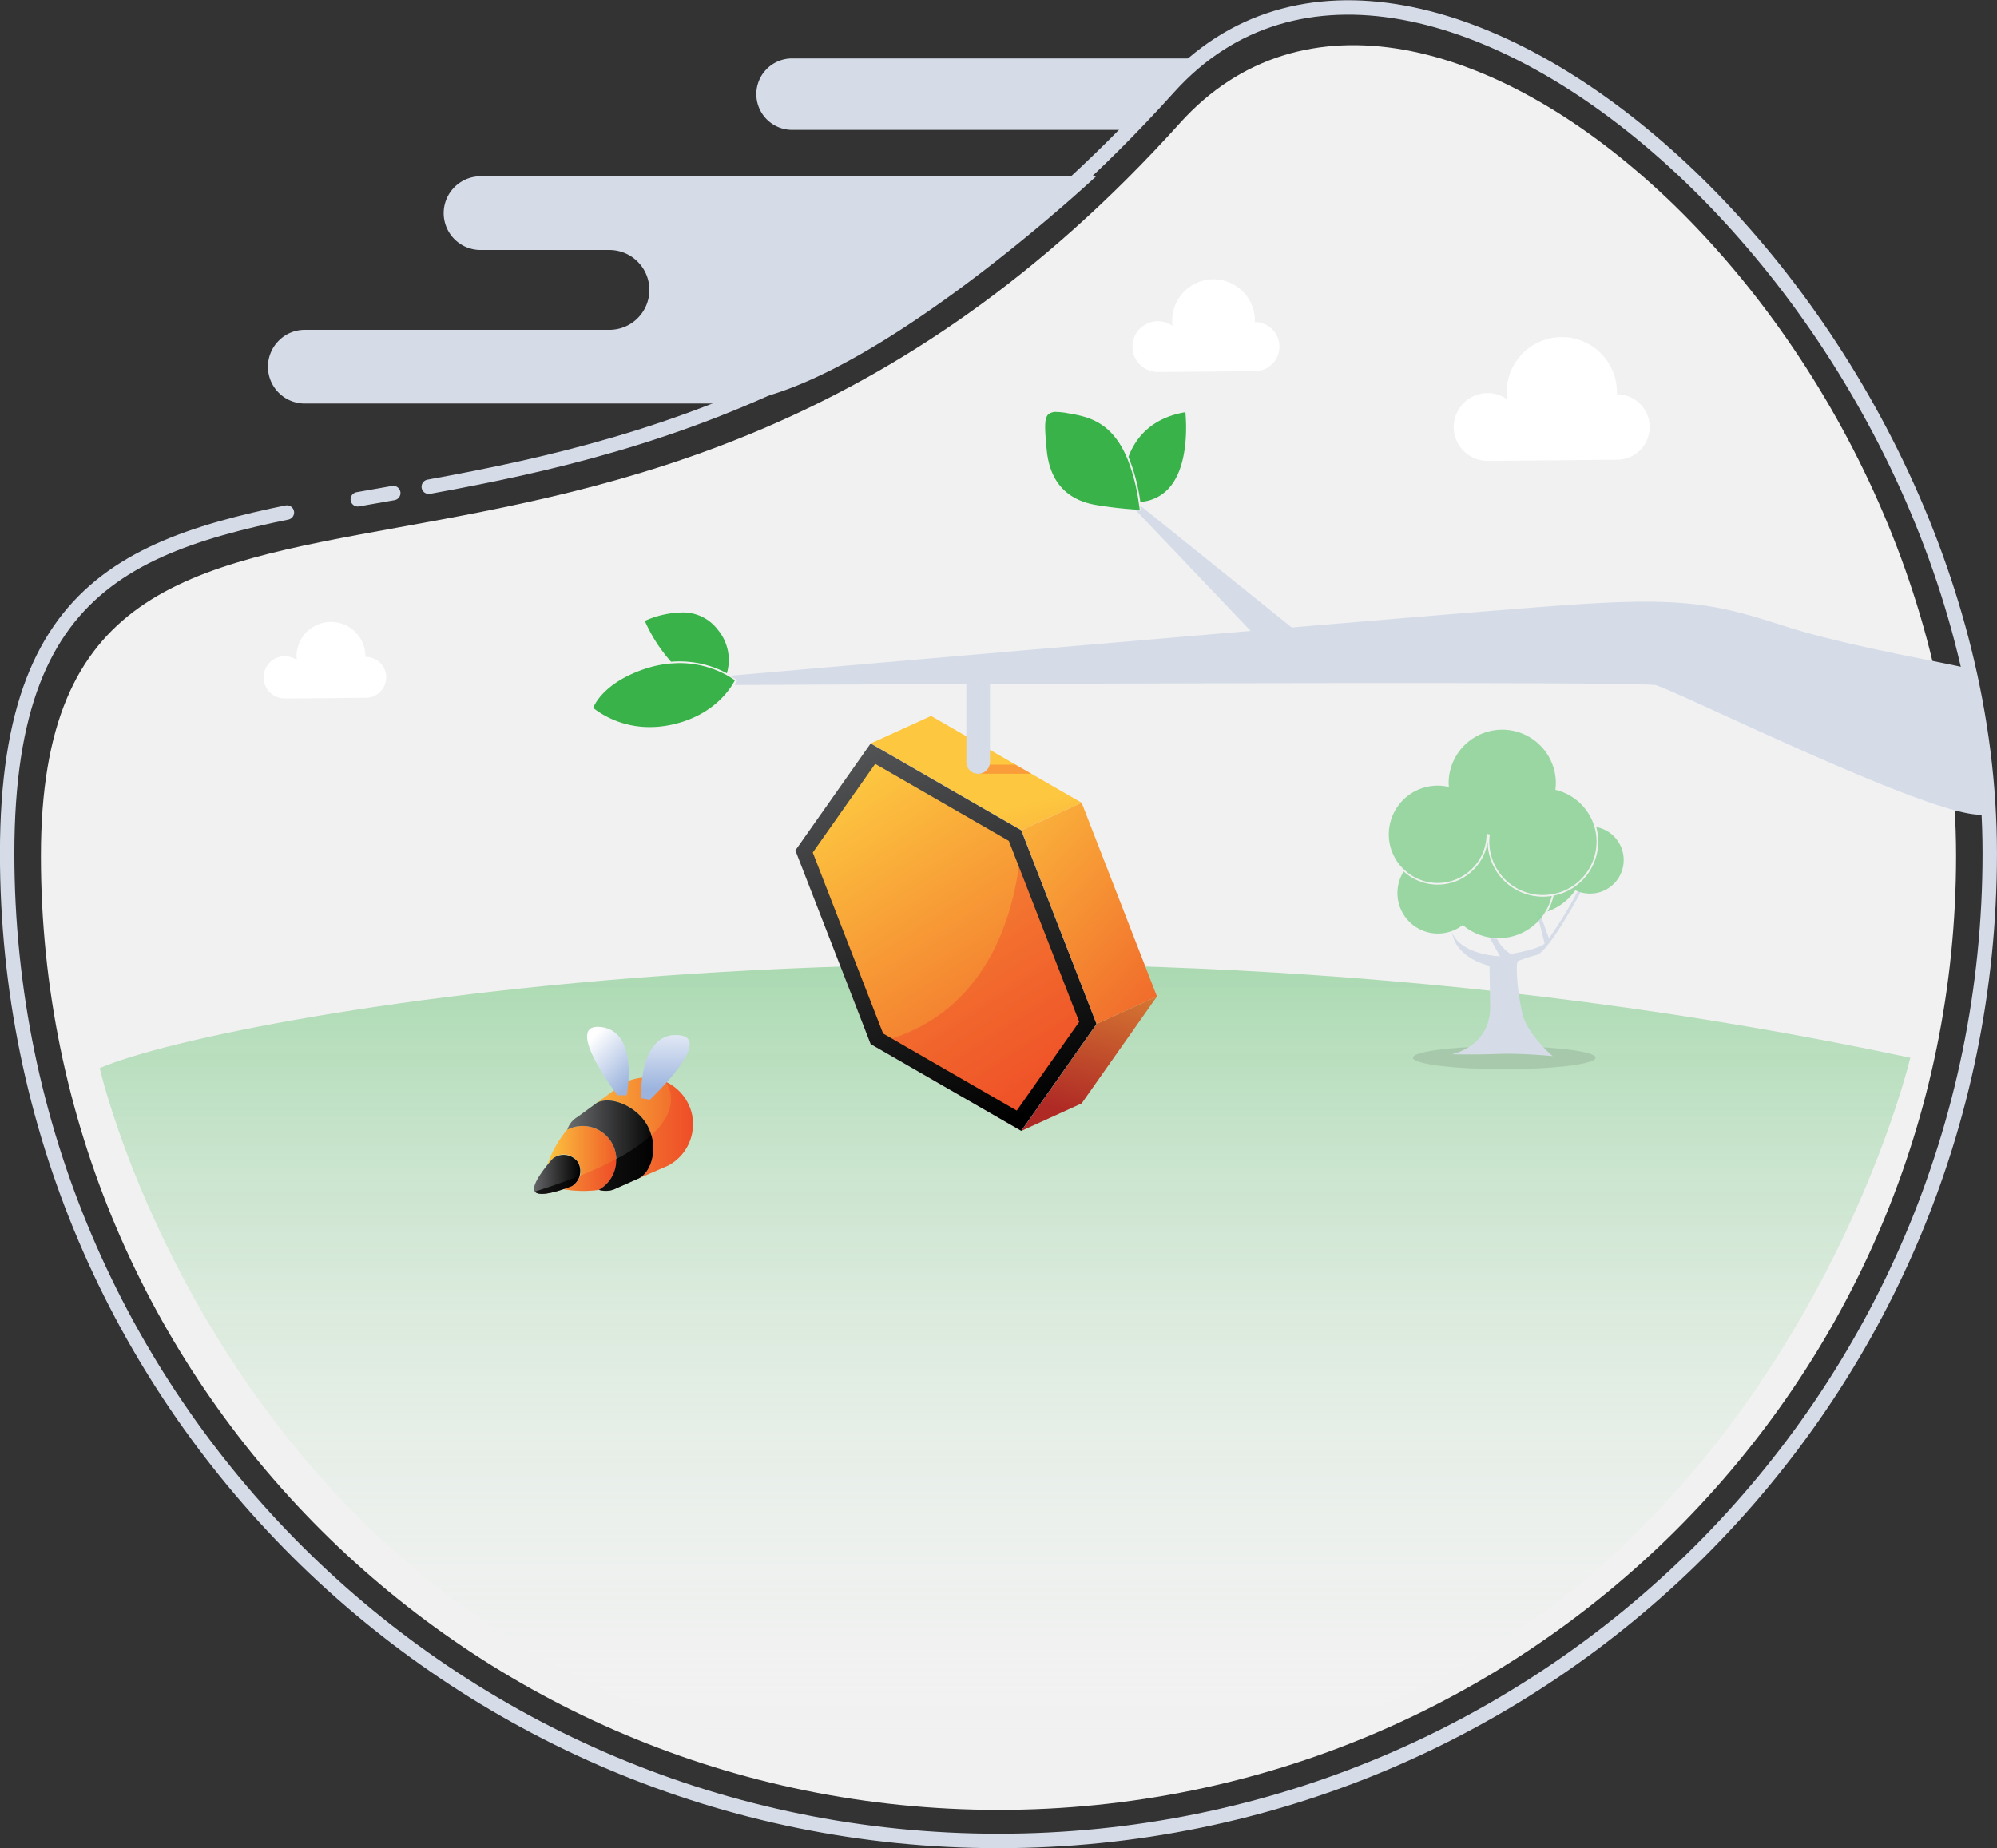 <svg xmlns="http://www.w3.org/2000/svg" xmlns:xlink="http://www.w3.org/1999/xlink" width="276.996" height="256.41" viewBox="0 0 276.996 256.41">
  <rect x="0" y="0" width="276.996" height="256.41" fill="#333333" stroke="none"/>
  <defs>
    <linearGradient id="linear-gradient" x1="0.5" y1="0.988" x2="0.5" y2="-0.012" gradientUnits="objectBoundingBox">
      <stop offset="0" stop-color="#fff" stop-opacity="0"/>
      <stop offset="1" stop-color="#39b24a"/>
    </linearGradient>
    <linearGradient id="linear-gradient-2" x1="0.91" y1="-1.081" x2="0.405" y2="0.867" gradientUnits="objectBoundingBox">
      <stop offset="0" stop-color="#fdc740"/>
      <stop offset="1" stop-color="#af2a25"/>
    </linearGradient>
    <linearGradient id="linear-gradient-3" x1="0.651" y1="0.81" x2="1.538" y2="2.637" gradientUnits="objectBoundingBox">
      <stop offset="0" stop-color="#fdc740"/>
      <stop offset="1" stop-color="#ef5e28"/>
    </linearGradient>
    <linearGradient id="linear-gradient-4" x1="-0.032" y1="-0.324" x2="0.946" y2="1.191" xlink:href="#linear-gradient-3"/>
    <linearGradient id="linear-gradient-5" x1="0.272" y1="-0.366" x2="0.63" y2="0.992" gradientUnits="objectBoundingBox">
      <stop offset="0" stop-color="#6e6f71"/>
      <stop offset="1"/>
    </linearGradient>
    <linearGradient id="linear-gradient-6" x1="0.248" y1="-0.006" x2="0.772" y2="1.045" xlink:href="#linear-gradient-3"/>
    <clipPath id="clip-path">
      <path id="Path_553" data-name="Path 553" d="M559.4,541.551l-9.756-25.108,8.658-12.3,18.538,10.687,9.757,25.107-8.66,12.3Z" fill="none"/>
    </clipPath>
    <linearGradient id="linear-gradient-7" x1="-0.271" y1="0.5" x2="1" y2="0.5" xlink:href="#linear-gradient-3"/>
    <linearGradient id="linear-gradient-8" x1="-15.368" y1="0.5" x2="30.148" y2="0.5" xlink:href="#linear-gradient-5"/>
    <linearGradient id="linear-gradient-9" x1="-0.014" y1="0.5" x2="1" y2="0.5" xlink:href="#linear-gradient-3"/>
    <linearGradient id="linear-gradient-10" x1="0" y1="0.5" x2="1" y2="0.5" xlink:href="#linear-gradient-5"/>
    <linearGradient id="linear-gradient-11" x1="-2.603" y1="0.497" x2="11.019" y2="0.497" xlink:href="#linear-gradient-5"/>
    <linearGradient id="linear-gradient-12" x1="-2.226" y1="0.495" x2="15.644" y2="0.495" xlink:href="#linear-gradient-5"/>
    <linearGradient id="linear-gradient-13" x1="-5.89" y1="0.499" x2="14.041" y2="0.499" xlink:href="#linear-gradient-5"/>
    <linearGradient id="linear-gradient-14" x1="-1.769" y1="0.498" x2="24.428" y2="0.498" xlink:href="#linear-gradient-5"/>
    <linearGradient id="linear-gradient-15" x1="-8.934" y1="0.501" x2="6.905" y2="0.501" xlink:href="#linear-gradient-5"/>
    <linearGradient id="linear-gradient-16" x1="-6.827" y1="0.504" x2="11.147" y2="0.504" xlink:href="#linear-gradient-5"/>
    <linearGradient id="linear-gradient-17" x1="-0.479" y1="0.499" x2="27.422" y2="0.499" xlink:href="#linear-gradient-5"/>
    <linearGradient id="linear-gradient-18" x1="-5.928" y1="0.501" x2="6.905" y2="0.501" xlink:href="#linear-gradient-5"/>
    <linearGradient id="linear-gradient-19" x1="-0.023" y1="0.5" x2="1" y2="0.5" xlink:href="#linear-gradient-5"/>
    <linearGradient id="linear-gradient-20" x1="-500.322" y1="0.51" x2="810.093" y2="0.51" xlink:href="#linear-gradient-5"/>
    <linearGradient id="linear-gradient-21" x1="-10.631" y1="0.5" x2="9.564" y2="0.5" xlink:href="#linear-gradient-5"/>
    <linearGradient id="linear-gradient-22" x1="-27.767" y1="0.501" x2="37.373" y2="0.501" xlink:href="#linear-gradient-5"/>
    <linearGradient id="linear-gradient-23" x1="-25.296" y1="0.528" x2="28.589" y2="0.528" xlink:href="#linear-gradient-5"/>
    <linearGradient id="linear-gradient-24" x1="-1227.062" y1="0.502" x2="239.978" y2="0.502" xlink:href="#linear-gradient-5"/>
    <linearGradient id="linear-gradient-25" x1="0.24" y1="-0.114" x2="0.782" y2="0.813" gradientUnits="objectBoundingBox">
      <stop offset="0" stop-color="#fff"/>
      <stop offset="1" stop-color="#9bb3dd"/>
    </linearGradient>
    <linearGradient id="linear-gradient-27" x1="0.5" y1="-0.32" x2="0.5" y2="0.852" xlink:href="#linear-gradient-25"/>
  </defs>
  <g id="Group_345" data-name="Group 345" transform="translate(-436.908 -398.166)">
    <path id="Path_542" data-name="Path 542" d="M536.767,454.152H479.206a5.107,5.107,0,0,1-3.627-8.726,5.055,5.055,0,0,1,3.627-1.5h42.161a5.539,5.539,0,1,0,0-11.077H503.58a5.118,5.118,0,0,1-5.131-5.116,5.125,5.125,0,0,1,5.131-5.11h85.376S555.3,454.152,536.767,454.152Z" fill="#d5dce8"/>
    <path id="Path_543" data-name="Path 543" d="M592.976,416.184H546.787a4.965,4.965,0,0,1-4.973-4.956h0a4.965,4.965,0,0,1,4.973-4.955H602.8Z" fill="#d5dce8"/>
    <path id="Path_544" data-name="Path 544" d="M708.228,516.912c0,73.094-59.465,132.356-132.82,132.356S442.584,590.006,442.584,516.912s79.558-14.545,157.988-101.672C634.245,377.834,708.228,443.82,708.228,516.912Z" fill="#f1f1f1"/>
    <path id="Path_545" data-name="Path 545" d="M450.736,546.355c17.577-7.66,129.133-27.446,251.146-1.443,0,0-23.742,101.029-125.14,99.806C472.865,643.467,450.736,546.355,450.736,546.355Z" opacity="0.5" fill="url(#linear-gradient)"/>
    <g id="Group_331" data-name="Group 331">
      <g id="Group_329" data-name="Group 329">
        <g id="Group_328" data-name="Group 328">
          <path id="Path_546" data-name="Path 546" d="M589,540.232l8.383-3.817-10.443,14.835-8.381,3.817Z" fill="url(#linear-gradient-2)"/>
          <path id="Path_547" data-name="Path 547" d="M557.674,501.314l8.382-3.817,20.885,12.041-8.379,3.817Z" fill="url(#linear-gradient-3)"/>
          <path id="Path_548" data-name="Path 548" d="M578.562,513.355l8.379-3.817,10.445,26.876L589,540.232Z" fill="url(#linear-gradient-4)"/>
          <path id="Path_549" data-name="Path 549" d="M578.562,555.066,589,540.232l-10.441-26.876-20.888-12.041-10.441,14.835,10.441,26.876Z" fill="#fff"/>
          <path id="Path_550" data-name="Path 550" d="M578.562,555.066,589,540.232l-10.441-26.876-20.888-12.041-10.441,14.835,10.441,26.876Z" fill="url(#linear-gradient-5)"/>
          <path id="Path_551" data-name="Path 551" d="M559.4,541.551l-9.756-25.108,8.658-12.3,18.538,10.687,9.757,25.107-8.66,12.3Z" fill="url(#linear-gradient-6)"/>
          <g id="Group_327" data-name="Group 327">
            <g id="Group_326" data-name="Group 326" clip-path="url(#clip-path)">
              <path id="Path_552" data-name="Path 552" d="M578.562,513.355s.779,25.22-20.888,29.67l20.888,12.041L589,540.231Z" fill="#ec1c24" opacity="0.25"/>
            </g>
          </g>
        </g>
      </g>
      <g id="Group_330" data-name="Group 330" opacity="0.25">
        <path id="Path_554" data-name="Path 554" d="M579.942,505.512H572.3c-.347,0-1.3-1.254-.954-1.254h6.415Z" fill="#ec1c24"/>
      </g>
    </g>
    <g id="Group_332" data-name="Group 332">
      <path id="Path_555" data-name="Path 555" d="M710.561,491.09c-2.71-.851-16.855-3.086-26-6.026-6.8-2.184-11.062-3.424-19.478-3.424-2.745,0-6.027.133-10.033.408-5.387.362-20.917,1.644-38.969,3.171l-21.045-16.935.121.706-.723-.041L610.382,485.7c-32.62,2.772-70.638,6.079-72.323,6.225l1.134.582-.411.7c2.317-.011,15.261-.072,32.165-.134v10.856a1.637,1.637,0,0,0,3.273,0V493.056c17.652-.062,38.955-.121,56.977-.121,22.6,0,34.494.1,35.355.291,2.807.628,46.776,22.6,46.352,17.079C712.348,503.065,710.561,491.09,710.561,491.09Z" fill="#d5dce8"/>
      <path id="Path_556" data-name="Path 556" d="M595,468.895a53.254,53.254,0,0,1-5.868-.638c-4.265-.653-6.64-3.263-7.049-7.754-.238-2.609-.381-4.189.186-4.808a1.56,1.56,0,0,1,1.2-.374,8.821,8.821,0,0,1,1.478.158l.124.022c2.615.459,5.939,1.047,8.115,6.084.041.1.084.189.123.29a26.132,26.132,0,0,1,1.537,5.933c.01.075.02.153.03.228C594.921,468.319,594.963,468.6,595,468.895Zm.077-1.1a26.111,26.111,0,0,0-1.646-6.254c.877-2.364,2.956-5.359,7.9-6.193.125,1.27.553,7.332-2.243,10.5A5.793,5.793,0,0,1,595.079,467.8Z" fill="#fff"/>
      <path id="Path_557" data-name="Path 557" d="M595,468.895a53.254,53.254,0,0,1-5.868-.638c-4.265-.653-6.64-3.263-7.049-7.754-.238-2.609-.381-4.189.186-4.808a1.56,1.56,0,0,1,1.2-.374,8.821,8.821,0,0,1,1.478.158l.124.022c2.615.459,5.939,1.047,8.115,6.084.041.1.084.189.123.29a26.132,26.132,0,0,1,1.537,5.933c.01.075.02.153.03.228C594.921,468.319,594.963,468.6,595,468.895Zm.077-1.1a26.111,26.111,0,0,0-1.646-6.254c.877-2.364,2.956-5.359,7.9-6.193.125,1.27.553,7.332-2.243,10.5A5.793,5.793,0,0,1,595.079,467.8Z" fill="#39b24a"/>
      <path id="Path_558" data-name="Path 558" d="M537.729,491.576c-.024.077-.046.152-.071.228.476.267,1.011.614,1.185.737-.422.849-2.7,4.854-8.736,6.163a14.226,14.226,0,0,1-3.051.338,12.754,12.754,0,0,1-7.875-2.658c.254-.643,1.635-3.456,6.836-5.307a15.82,15.82,0,0,1,3.874-.859c.107-.011.214-.009.319-.016.315-.022.63-.042.942-.042a13.633,13.633,0,0,1,6.506,1.644c.025-.073.047-.152.071-.228a13.875,13.875,0,0,0-6.577-1.646c-.376,0-.768.015-1.165.047a21.47,21.47,0,0,1-3.64-5.672,13.113,13.113,0,0,1,5.025-1.163,6,6,0,0,1,5.086,2.374,6.523,6.523,0,0,1,1.271,6.06" fill="#fff"/>
      <path id="Path_559" data-name="Path 559" d="M537.729,491.576c-.024.077-.046.152-.071.228.476.267,1.011.614,1.185.737-.422.849-2.7,4.854-8.736,6.163a14.226,14.226,0,0,1-3.051.338,12.754,12.754,0,0,1-7.875-2.658c.254-.643,1.635-3.456,6.836-5.307a15.82,15.82,0,0,1,3.874-.859c.107-.011.214-.009.319-.016.315-.022.63-.042.942-.042a13.633,13.633,0,0,1,6.506,1.644c.025-.073.047-.152.071-.228a13.875,13.875,0,0,0-6.577-1.646c-.376,0-.768.015-1.165.047a21.47,21.47,0,0,1-3.64-5.672,13.113,13.113,0,0,1,5.025-1.163,6,6,0,0,1,5.086,2.374,6.523,6.523,0,0,1,1.271,6.06" fill="#39b24a"/>
    </g>
    <path id="Path_560" data-name="Path 560" d="M712.9,516.563c0,75.669-61.561,137.013-137.5,137.013s-137.5-61.344-137.5-137.013c0-80.191,79.94-16.086,161.129-106.28C633.9,371.561,712.9,440.895,712.9,516.563Z" fill="none" stroke="#d5dce8" stroke-linecap="round" stroke-linejoin="round" stroke-width="2" stroke-dasharray="500 0 0 10 5 5"/>
    <g id="Group_336" data-name="Group 336">
      <path id="Path_561" data-name="Path 561" d="M658.224,544.908c0,.878-5.672,1.588-12.67,1.588s-12.67-.71-12.67-1.588,5.674-1.586,12.67-1.586S658.224,544.036,658.224,544.908Z" opacity="0.1"/>
      <g id="Group_334" data-name="Group 334">
        <g id="Group_333" data-name="Group 333">
          <path id="Path_562" data-name="Path 562" d="M648.2,539.237c-.673-2.249-1.2-7.477-.715-7.743a22.678,22.678,0,0,1,2.445-.812c1.67-.138,6.255-8.791,6.255-8.791l-.368-.224a55.86,55.86,0,0,1-4.053,6.664c-.121-.223-1.405-3.908-1.405-3.908l-.339.312c.35,1.119,1.131,4.316,1.131,4.316-.609.782-4.689,1.469-4.689,1.469a5.029,5.029,0,0,1-1.9-2.1l-.984-.087,1.4,2.514c-6.078-.429-6.673-3.44-6.673-3.44.52,3.8,5.212,4.751,5.212,4.751v.208c.008.414.026,1.657.084,5.406.088,5.615-5.3,6.653-5.3,6.653s2.991.083,6.374-.042c.547-.021,1.116-.028,1.687-.021,2.957.025,5.93.324,5.93.324C651.682,544.264,648.871,541.485,648.2,539.237Z" fill="#d5dce8"/>
        </g>
      </g>
      <g id="Group_335" data-name="Group 335">
        <path id="Path_563" data-name="Path 563" d="M629.542,513.917a6.775,6.775,0,0,1,6.784-6.752,6.875,6.875,0,0,1,1.4.146l.148.03-.018-.267c-.009-.106-.015-.212-.015-.321a7.438,7.438,0,0,1,14.875,0,7.234,7.234,0,0,1-.056.893l-.012.1.1.022a7.408,7.408,0,0,1,5.242,4.855c.027.082.051.159.073.241a7.294,7.294,0,0,1,.3,2.075,7.424,7.424,0,0,1-5.926,7.246c-.079.017-.159.025-.239.04a7.873,7.873,0,0,1-1.276.114,7.429,7.429,0,0,1-7.439-7.4,6.789,6.789,0,0,1,.062-.891l.011-.1-.15-.037-.156-.039-.146-.043v.15a6.7,6.7,0,0,1-1.865,4.563c-.068.07-.131.143-.2.208a6.763,6.763,0,0,1-9.313.12c-.055-.051-.115-.1-.169-.153A6.711,6.711,0,0,1,629.542,513.917Z" fill="#fff" opacity="0.75"/>
        <path id="Path_564" data-name="Path 564" d="M644.759,528.329a7.629,7.629,0,0,1-4.882-1.768l-.068-.06-.073.054a5.618,5.618,0,0,1-8.127-7.492,6.982,6.982,0,0,0,9.486-.051c.065-.06.129-.118.192-.185a6.937,6.937,0,0,0,1.973-3.883,7.658,7.658,0,0,0,7.667,7.623,7.954,7.954,0,0,0,1.223-.1,7.5,7.5,0,0,1-.94,2.271c-.062.1-.122.2-.186.3A7.6,7.6,0,0,1,644.759,528.329Z" fill="#fff" opacity="0.75"/>
        <path id="Path_565" data-name="Path 565" d="M657.448,522.142a4.762,4.762,0,0,1-1.943-.421l-.085-.043-.056.081a7.869,7.869,0,0,1-3.825,2.872,7.622,7.622,0,0,0,.857-2.208,7.649,7.649,0,0,0,6.2-7.483,7.534,7.534,0,0,0-.283-2.037,4.658,4.658,0,0,1-.866,9.239Z" fill="#fff" opacity="0.75"/>
      </g>
      <path id="Path_566" data-name="Path 566" d="M629.542,513.917a6.775,6.775,0,0,1,6.784-6.752,6.875,6.875,0,0,1,1.4.146l.148.03-.018-.267c-.009-.106-.015-.212-.015-.321a7.438,7.438,0,0,1,14.875,0,7.234,7.234,0,0,1-.056.893l-.012.1.1.022a7.408,7.408,0,0,1,5.242,4.855c.027.082.051.159.073.241a7.294,7.294,0,0,1,.3,2.075,7.424,7.424,0,0,1-5.926,7.246c-.079.017-.159.025-.239.04a7.873,7.873,0,0,1-1.276.114,7.429,7.429,0,0,1-7.439-7.4,6.789,6.789,0,0,1,.062-.891l.011-.1-.15-.037-.156-.039-.146-.043v.15a6.7,6.7,0,0,1-1.865,4.563c-.068.07-.131.143-.2.208a6.763,6.763,0,0,1-9.313.12c-.055-.051-.115-.1-.169-.153A6.711,6.711,0,0,1,629.542,513.917Z" fill="#39b24a" opacity="0.5"/>
      <path id="Path_567" data-name="Path 567" d="M644.759,528.329a7.629,7.629,0,0,1-4.882-1.768l-.068-.06-.073.054a5.618,5.618,0,0,1-8.127-7.492,6.982,6.982,0,0,0,9.486-.051c.065-.06.129-.118.192-.185a6.937,6.937,0,0,0,1.973-3.883,7.658,7.658,0,0,0,7.667,7.623,7.954,7.954,0,0,0,1.223-.1,7.5,7.5,0,0,1-.94,2.271c-.062.1-.122.2-.186.3A7.6,7.6,0,0,1,644.759,528.329Z" fill="#39b24a" opacity="0.5"/>
      <path id="Path_568" data-name="Path 568" d="M657.448,522.142a4.762,4.762,0,0,1-1.943-.421l-.085-.043-.056.081a7.869,7.869,0,0,1-3.825,2.872,7.622,7.622,0,0,0,.857-2.208,7.649,7.649,0,0,0,6.2-7.483,7.534,7.534,0,0,0-.283-2.037,4.658,4.658,0,0,1-.866,9.239Z" fill="#39b24a" opacity="0.5"/>
    </g>
    <path id="Path_569" data-name="Path 569" d="M661.187,452.869h-.012c0-.077.012-.152.012-.232a7.648,7.648,0,1,0-15.233.923,4.7,4.7,0,1,0-2.689,8.546c2.466,0,16.116-.156,17.922-.156a4.541,4.541,0,1,0,0-9.082Z" fill="#fff"/>
    <path id="Path_570" data-name="Path 570" d="M610.966,442.856h-.01c0-.056.01-.114.01-.173a5.735,5.735,0,1,0-11.424.694,3.523,3.523,0,1,0-2.017,6.4c1.847,0,12.084-.114,13.441-.114a3.406,3.406,0,1,0,0-6.812Z" fill="#fff"/>
    <path id="Path_571" data-name="Path 571" d="M487.591,489.308h-.007c0-.047.007-.1.007-.148a4.775,4.775,0,0,0-9.549,0,5,5,0,0,0,.039.58,2.9,2.9,0,0,0-1.679-.527,2.929,2.929,0,1,0,0,5.858c1.541,0,10.06-.094,11.189-.094a2.835,2.835,0,1,0,0-5.669Z" fill="#fff"/>
    <g id="Group_344" data-name="Group 344">
      <g id="Group_337" data-name="Group 337">
        <path id="Path_572" data-name="Path 572" d="M532.269,551.1a6.506,6.506,0,0,0-8.793-2.685l-3.771,2.75c1.921-1.016,5.576.474,7.039,3.219s.69,6.233-1.225,7.258l4.059-1.764A6.487,6.487,0,0,0,532.269,551.1Z" fill="url(#linear-gradient-7)"/>
        <path id="Path_573" data-name="Path 573" d="M519.7,551.163l-.265.194.268-.2Z" fill="url(#linear-gradient-8)"/>
      </g>
      <g id="Group_338" data-name="Group 338">
        <path id="Path_574" data-name="Path 574" d="M521.837,556.848a4.661,4.661,0,0,0-6.295-1.925,15.623,15.623,0,0,0-2.745,4.9c.436-.543.781-.921.781-.921a2.335,2.335,0,1,1,2.673,3.8s-.512.211-1.213.447a15.956,15.956,0,0,0,4.934.09A4.751,4.751,0,0,0,521.837,556.848Z" fill="url(#linear-gradient-9)"/>
      </g>
      <g id="Group_339" data-name="Group 339" opacity="0.25">
        <path id="Path_575" data-name="Path 575" d="M515.039,563.15a15.951,15.951,0,0,0,4.933.09v0a3.362,3.362,0,0,0,1.732.05l.013,0,.03-.015a2.743,2.743,0,0,0,.593-.224l3.172-1.408,0,0,4.063-1.765a6.438,6.438,0,0,0,2.731-2.772v.01l.017-.044a6.532,6.532,0,0,0,.677-2.413,5.692,5.692,0,0,0-.734-3.559,6.489,6.489,0,0,0-2.883-2.781c.018-.019.035-.039.051-.057l-.25-.036s6.613,7.533-18.091,15.254C511.584,564.172,513.677,563.612,515.039,563.15Z" fill="#ec1c24"/>
      </g>
      <path id="Path_576" data-name="Path 576" d="M511.1,563.477c.738,1.051,5.155-.774,5.155-.774a2.449,2.449,0,0,0,.762-3.373h0a2.457,2.457,0,0,0-3.435-.43s-3.221,3.528-2.482,4.577Z" fill="url(#linear-gradient-10)"/>
      <g id="Group_340" data-name="Group 340">
        <path id="Path_577" data-name="Path 577" d="M512.683,563.753c-.164.022-.322.04-.471.047C512.361,563.793,512.519,563.775,512.683,563.753Z" fill="url(#linear-gradient-11)"/>
        <path id="Path_578" data-name="Path 578" d="M512.144,563.8a2.764,2.764,0,0,1-.359-.013A2.764,2.764,0,0,0,512.144,563.8Z" fill="url(#linear-gradient-12)"/>
        <path id="Path_579" data-name="Path 579" d="M513.2,563.662c-.109.022-.216.041-.322.06C512.988,563.7,513.095,563.684,513.2,563.662Z" fill="url(#linear-gradient-13)"/>
        <path id="Path_580" data-name="Path 580" d="M511.664,563.767a1.366,1.366,0,0,1-.245-.067A1.366,1.366,0,0,0,511.664,563.767Z" fill="url(#linear-gradient-14)"/>
        <path id="Path_581" data-name="Path 581" d="M515.01,563.159c-.128.044-.266.088-.405.132C514.746,563.247,514.88,563.2,515.01,563.159Z" fill="url(#linear-gradient-15)"/>
        <path id="Path_582" data-name="Path 582" d="M513.78,563.527c-.118.032-.238.061-.357.088C513.542,563.588,513.661,563.559,513.78,563.527Z" fill="url(#linear-gradient-16)"/>
        <path id="Path_583" data-name="Path 583" d="M511.326,563.662a.623.623,0,0,1-.23-.185A.623.623,0,0,0,511.326,563.662Z" fill="url(#linear-gradient-17)"/>
        <path id="Path_584" data-name="Path 584" d="M514.45,563.34q-.245.075-.5.144Q514.2,563.415,514.45,563.34Z" fill="url(#linear-gradient-18)"/>
        <path id="Path_585" data-name="Path 585" d="M514.6,563.291l-.155.049Z" fill="#ec1c24"/>
        <path id="Path_586" data-name="Path 586" d="M513.95,563.484c-.056.016-.113.029-.17.043C513.837,563.513,513.894,563.5,513.95,563.484Z" fill="#ec1c24"/>
        <path id="Path_587" data-name="Path 587" d="M513.423,563.615c-.073.017-.146.031-.219.047C513.277,563.646,513.35,563.632,513.423,563.615Z" fill="#ec1c24"/>
        <path id="Path_588" data-name="Path 588" d="M511.785,563.786c-.043-.005-.082-.013-.121-.019C511.7,563.773,511.742,563.781,511.785,563.786Z" fill="#ec1c24"/>
        <path id="Path_589" data-name="Path 589" d="M511.419,563.7c-.031-.013-.065-.023-.093-.038C511.354,563.677,511.388,563.687,511.419,563.7Z" fill="#ec1c24"/>
        <path id="Path_590" data-name="Path 590" d="M512.882,563.722c-.067.01-.135.022-.2.031C512.748,563.744,512.814,563.732,512.882,563.722Z" fill="#ec1c24"/>
        <path id="Path_591" data-name="Path 591" d="M512.212,563.8c-.024,0-.045,0-.068,0C512.167,563.8,512.188,563.8,512.212,563.8Z" fill="#ec1c24"/>
        <path id="Path_592" data-name="Path 592" d="M517.278,561.3c-1.8.717-3.853,1.444-6.182,2.172a.623.623,0,0,0,.23.185c.028.015.062.025.093.038a1.366,1.366,0,0,0,.245.067c.039.006.078.014.121.019a2.764,2.764,0,0,0,.359.013c.023,0,.044,0,.068,0,.149-.007.307-.025.471-.047.064-.009.132-.021.2-.031.106-.019.213-.038.322-.06.073-.016.146-.03.219-.047.119-.027.239-.056.357-.088.057-.014.114-.027.17-.043q.255-.069.5-.144l.155-.049c.139-.044.277-.088.405-.132.715-.24,1.241-.456,1.241-.456A2.678,2.678,0,0,0,517.278,561.3Z" opacity="0.75"/>
      </g>
      <g id="Group_341" data-name="Group 341">
        <path id="Path_593" data-name="Path 593" d="M526.744,554.381c-1.463-2.746-5.122-4.236-7.041-3.218l-2.655,1.943a3.137,3.137,0,0,0-1.453,1.795,4.658,4.658,0,0,1,6.242,1.947,4.752,4.752,0,0,1-1.861,6.39,3.155,3.155,0,0,0,2.364-.187l3.172-1.408C527.432,560.623,528.206,557.127,526.744,554.381Z" fill="url(#linear-gradient-19)"/>
      </g>
      <g id="Group_342" data-name="Group 342">
        <path id="Path_594" data-name="Path 594" d="M519.976,563.238l.009,0-.009,0Z" fill="url(#linear-gradient-20)"/>
        <path id="Path_595" data-name="Path 595" d="M521.737,563.28a2.725,2.725,0,0,0,.6-.229,2.743,2.743,0,0,1-.593.224Z" fill="url(#linear-gradient-21)"/>
        <path id="Path_596" data-name="Path 596" d="M520.7,563.362c-.062-.005-.124-.009-.187-.017C520.58,563.353,520.642,563.357,520.7,563.362Z" fill="url(#linear-gradient-22)"/>
        <path id="Path_597" data-name="Path 597" d="M521.269,563.361c-.074.007-.15.006-.226.008C521.119,563.367,521.2,563.368,521.269,563.361Z" fill="url(#linear-gradient-23)"/>
        <path id="Path_598" data-name="Path 598" d="M525.512,561.643l.008,0-.005,0Z" fill="url(#linear-gradient-24)"/>
        <path id="Path_599" data-name="Path 599" d="M521.043,563.369a3.219,3.219,0,0,1-.339-.007C520.818,563.37,520.931,563.372,521.043,563.369Z" fill="#ec1c24"/>
        <path id="Path_600" data-name="Path 600" d="M521.7,563.287l.013,0,.02-.01a2.94,2.94,0,0,1-.468.081A3.04,3.04,0,0,0,521.7,563.287Z" fill="#ec1c24"/>
        <path id="Path_601" data-name="Path 601" d="M520.517,563.345a4.03,4.03,0,0,1-.532-.1A3.878,3.878,0,0,0,520.517,563.345Z" fill="#ec1c24"/>
        <path id="Path_602" data-name="Path 602" d="M527.248,555.657a23.674,23.674,0,0,1-4.875,3.31,4.651,4.651,0,0,1-2.4,4.271l.009,0a4.03,4.03,0,0,0,.532.1c.063.008.125.012.187.017a3.219,3.219,0,0,0,.339.007c.076,0,.152,0,.226-.008a2.94,2.94,0,0,0,.468-.081l.01-.005a2.743,2.743,0,0,0,.593-.224l3.172-1.408,0,0,.005,0C527.146,560.766,527.94,558.117,527.248,555.657Z" opacity="0.75"/>
      </g>
      <path id="Path_603" data-name="Path 603" d="M523.828,550.12s1.793-8.874-3.584-9.472,2.314,9.472,2.314,9.472Z" fill="url(#linear-gradient-25)"/>
      <g id="Group_343" data-name="Group 343">
        <path id="Path_604" data-name="Path 604" d="M526.554,547.652a6.5,6.5,0,0,1,5.715,3.445c.864,1.628,1.191,3.258.04,6.016C533.306,549.083,526.554,547.652,526.554,547.652Z" fill="url(#linear-gradient-10)"/>
      </g>
      <path id="Path_605" data-name="Path 605" d="M525.8,550.527s-.322-9.048,5.083-8.76-3.829,8.966-3.829,8.966Z" fill="url(#linear-gradient-27)"/>
    </g>
  </g>
</svg>
